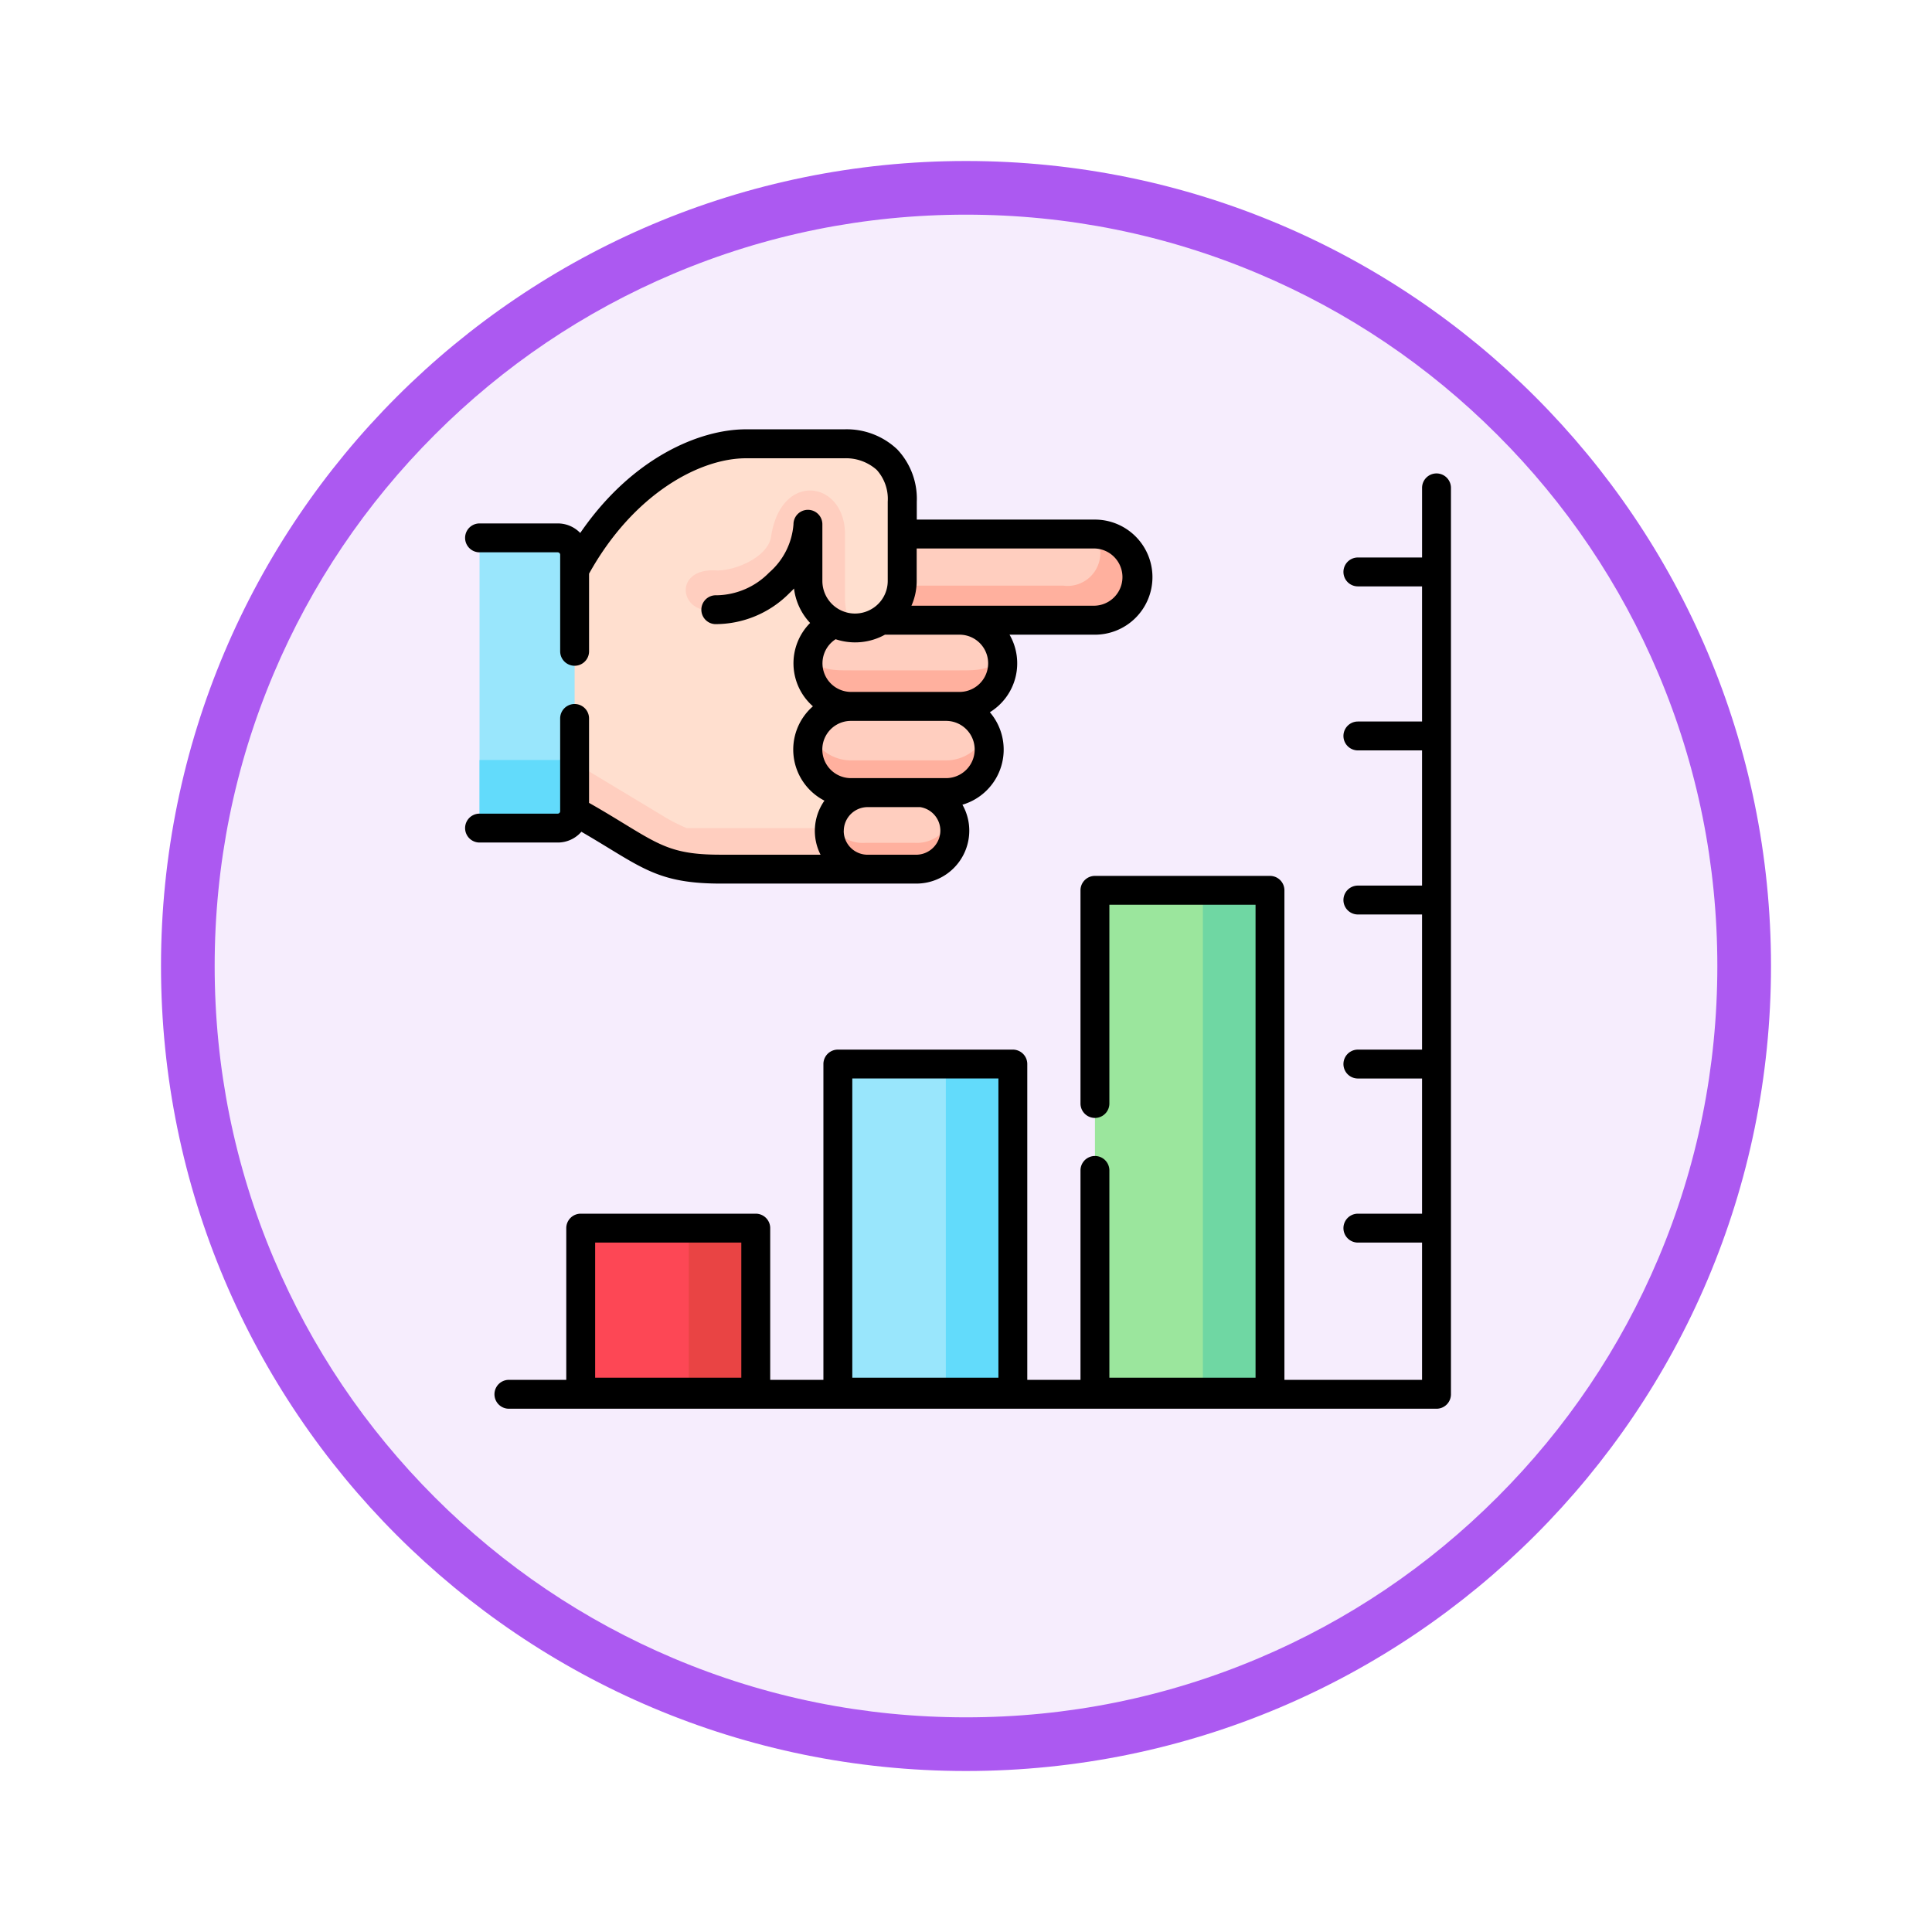 <svg xmlns="http://www.w3.org/2000/svg" xmlns:xlink="http://www.w3.org/1999/xlink" width="108" height="108" viewBox="0 0 108 108">
  <defs>
    <filter id="Trazado_982547" x="0" y="0" width="108" height="108" filterUnits="userSpaceOnUse">
      <feOffset dy="3" input="SourceAlpha"/>
      <feGaussianBlur stdDeviation="3" result="blur"/>
      <feFlood flood-opacity="0.161"/>
      <feComposite operator="in" in2="blur"/>
      <feComposite in="SourceGraphic"/>
    </filter>
  </defs>
  <g id="Grupo_1160916" data-name="Grupo 1160916" transform="translate(-1218 -3438)">
    <g id="Grupo_1160644" data-name="Grupo 1160644" transform="translate(0 2554)">
      <g id="Grupo_1149838" data-name="Grupo 1149838" transform="translate(0 -3975)">
        <g id="Grupo_1149676" data-name="Grupo 1149676" transform="translate(472 -2821)">
          <g id="Grupo_1148534" data-name="Grupo 1148534" transform="translate(156 4253)">
            <g id="Grupo_1147066" data-name="Grupo 1147066" transform="translate(-26 -556)">
              <g transform="matrix(1, 0, 0, 1, 616, 3983)" filter="url(#Trazado_982547)">
                <g id="Trazado_982547-2" data-name="Trazado 982547" transform="translate(9 6)" fill="#f6edfd">
                  <path d="M 45 88.5 C 39.127 88.5 33.43 87.35 28.068 85.082 C 22.889 82.891 18.236 79.755 14.241 75.759 C 10.245 71.764 7.109 67.111 4.918 61.932 C 2.65 56.57 1.5 50.873 1.5 45 C 1.5 39.127 2.65 33.43 4.918 28.068 C 7.109 22.889 10.245 18.236 14.241 14.241 C 18.236 10.245 22.889 7.109 28.068 4.918 C 33.43 2.65 39.127 1.5 45 1.5 C 50.873 1.5 56.57 2.65 61.932 4.918 C 67.111 7.109 71.764 10.245 75.759 14.241 C 79.755 18.236 82.891 22.889 85.082 28.068 C 87.35 33.43 88.5 39.127 88.5 45 C 88.5 50.873 87.35 56.57 85.082 61.932 C 82.891 67.111 79.755 71.764 75.759 75.759 C 71.764 79.755 67.111 82.891 61.932 85.082 C 56.57 87.35 50.873 88.5 45 88.5 Z" stroke="none"/>
                  <path d="M 45 3 C 39.329 3 33.829 4.11 28.653 6.299 C 23.652 8.415 19.16 11.443 15.302 15.302 C 11.443 19.16 8.415 23.652 6.299 28.653 C 4.11 33.829 3 39.329 3 45 C 3 50.671 4.11 56.171 6.299 61.347 C 8.415 66.348 11.443 70.84 15.302 74.698 C 19.16 78.557 23.652 81.585 28.653 83.701 C 33.829 85.89 39.329 87 45 87 C 50.671 87 56.171 85.89 61.347 83.701 C 66.348 81.585 70.84 78.557 74.698 74.698 C 78.557 70.84 81.585 66.348 83.701 61.347 C 85.89 56.171 87 50.671 87 45 C 87 39.329 85.89 33.829 83.701 28.653 C 81.585 23.652 78.557 19.16 74.698 15.302 C 70.84 11.443 66.348 8.415 61.347 6.299 C 56.171 4.11 50.671 3 45 3 M 45 0 C 69.853 0 90 20.147 90 45 C 90 69.853 69.853 90 45 90 C 20.147 90 0 69.853 0 45 C 0 20.147 20.147 0 45 0 Z" stroke="none" fill="#ac59f1"/>
                </g>
              </g>
            </g>
          </g>
        </g>
      </g>
    </g>
    <g id="medicion" transform="translate(1244 3460.318)">
      <g id="Grupo_1160914" data-name="Grupo 1160914" transform="translate(0.807 2.489)">
        <path id="Trazado_995303" data-name="Trazado 995303" d="M60.038,416.525h9.786v9.169H60.038Z" transform="translate(-54.383 -372.68)" fill="#fd4755" fill-rule="evenodd"/>
        <path id="Trazado_995304" data-name="Trazado 995304" d="M193.582,331.314h9.783v18.34h-9.783Z" transform="translate(-173.553 -296.641)" fill="#99e6fc" fill-rule="evenodd"/>
        <path id="Trazado_995305" data-name="Trazado 995305" d="M327.1,241.091h9.786v28.052H327.1Z" transform="translate(-292.698 -216.129)" fill="#9be69d" fill-rule="evenodd"/>
        <path id="Trazado_995306" data-name="Trazado 995306" d="M178.078,103.238a2.42,2.42,0,0,0,2.4,2.409h6.07a2.409,2.409,0,1,0,0-4.819h-4.389l-2.579.178A2.421,2.421,0,0,0,178.078,103.238Z" transform="translate(-159.718 -90.964)" fill="#ffcebf" fill-rule="evenodd"/>
        <path id="Trazado_995307" data-name="Trazado 995307" d="M180.351,145.6a2.409,2.409,0,1,0,0,4.819h5.317a2.409,2.409,0,1,0,0-4.819h-5.317Z" transform="translate(-159.59 -130.916)" fill="#ffcebf" fill-rule="evenodd"/>
        <path id="Trazado_995308" data-name="Trazado 995308" d="M193,190.369h-1.7a2.138,2.138,0,1,0,0,4.276h2.732a2.147,2.147,0,0,0,.274-4.276H193Z" transform="translate(-169.604 -170.867)" fill="#ffcebf" fill-rule="evenodd"/>
        <path id="Trazado_995309" data-name="Trazado 995309" d="M57.079,28.684a2.409,2.409,0,1,1,0-4.819,2.409,2.409,0,0,1-.9-4.641,2.634,2.634,0,0,0,3.765-2.37V13.682l0-1.263a3.006,3.006,0,0,0-3.236-3.237l-5.5,0c-2.668,0-6.8,1.9-9.58,7.047l-1.838,5.726,1.838,7.768c4.081,2.281,4.53,3.246,8.246,3.234h8.135a2.138,2.138,0,1,1,0-4.276Z" transform="translate(-36.318 -9.182)" fill="#ffdfcf" fill-rule="evenodd"/>
        <path id="Trazado_995310" data-name="Trazado 995310" d="M227.894,60.878a2.409,2.409,0,1,0,0-4.819H217.183v2.627A2.634,2.634,0,0,1,216,60.878Z" transform="translate(-193.555 -51.013)" fill="#ffcebf" fill-rule="evenodd"/>
        <path id="Trazado_995311" data-name="Trazado 995311" d="M227.894,60.878a2.409,2.409,0,0,0,.022-4.819,1.835,1.835,0,0,1-1.733,2.885h-9.011A2.635,2.635,0,0,1,216,60.878Z" transform="translate(-193.555 -51.013)" fill="#ffb09e" fill-rule="evenodd"/>
        <path id="Trazado_995312" data-name="Trazado 995312" d="M178.164,117.293a2.406,2.406,0,0,0,2.314,3.044h6.07a2.409,2.409,0,0,0,2.33-3.047c-.283,1.021-1.223,1.03-2.33,1.03h-6.055C179.409,118.32,178.453,118.332,178.164,117.293Z" transform="translate(-159.718 -105.654)" fill="#ffb09e" fill-rule="evenodd"/>
        <path id="Trazado_995313" data-name="Trazado 995313" d="M180.351,161.119a2.43,2.43,0,0,1-2.24-1.508,2.38,2.38,0,0,0-.175.9,2.419,2.419,0,0,0,2.416,2.409h5.317a2.419,2.419,0,0,0,2.416-2.409,2.382,2.382,0,0,0-.178-.9,2.422,2.422,0,0,1-2.237,1.508Z" transform="translate(-159.59 -143.419)" fill="#ffb09e" fill-rule="evenodd"/>
        <path id="Trazado_995314" data-name="Trazado 995314" d="M56.836,178.473a9.571,9.571,0,0,1-1.288-.659l-4.973-2.995-.759.8.759,1.919c4.081,2.281,4.53,3.246,8.246,3.234h8.135a2.147,2.147,0,0,1-2.1-1.717,2.094,2.094,0,0,1-.043-.42,1.359,1.359,0,0,1,.006-.159H56.836Z" transform="translate(-45.261 -156.99)" fill="#ffcebf" fill-rule="evenodd"/>
        <path id="Trazado_995315" data-name="Trazado 995315" d="M119.361,36.031c-.175,1.156-2.065,1.937-3.089,1.882-2.437-.129-2.032,2.553,0,2.2,2.437.129,5.154-2.394,5.154-4.776v3.173a2.637,2.637,0,0,0,2.431,2.618c0-.1-.215-.509-.212-.619a4.056,4.056,0,0,1-.151-1.183V35.881C123.495,32.92,119.924,32.31,119.361,36.031Z" transform="translate(-103.066 -30.835)" fill="#ffcebf" fill-rule="evenodd"/>
        <path id="Trazado_995316" data-name="Trazado 995316" d="M12.814,73.362V59.022a.944.944,0,0,0-.94-.941H7.5V74.3h4.373A.943.943,0,0,0,12.814,73.362Z" transform="translate(-7.5 -52.818)" fill="#99e6fc" fill-rule="evenodd"/>
        <path id="Trazado_995317" data-name="Trazado 995317" d="M11.873,165.646H7.5v3.8h4.373a.943.943,0,0,0,.94-.938v-3.8A.943.943,0,0,1,11.873,165.646Z" transform="translate(-7.5 -147.968)" fill="#62dbfb" fill-rule="evenodd"/>
        <path id="Trazado_995318" data-name="Trazado 995318" d="M383.177,241.091h3.75v28.052h-3.75Z" transform="translate(-342.741 -216.129)" fill="#6fd7a3" fill-rule="evenodd"/>
        <path id="Trazado_995319" data-name="Trazado 995319" d="M249.661,331.314h3.747v18.34h-3.747Z" transform="translate(-223.596 -296.641)" fill="#62dbfb" fill-rule="evenodd"/>
        <path id="Trazado_995320" data-name="Trazado 995320" d="M116.146,416.525h3.747v9.169h-3.747Z" transform="translate(-104.452 -372.68)" fill="#e94444" fill-rule="evenodd"/>
        <path id="Trazado_995321" data-name="Trazado 995321" d="M193.533,203.9h-2.348a2.012,2.012,0,0,1-1.976-1.137,1.748,1.748,0,0,0-.046.313,1.362,1.362,0,0,0-.006.159,2.092,2.092,0,0,0,.043.42,2.147,2.147,0,0,0,2.1,1.717h2.732a2.161,2.161,0,0,0,2.142-2.155,2.128,2.128,0,0,0-.166-.828,2.019,2.019,0,0,1-2.09,1.511h-.384Z" transform="translate(-169.604 -181.593)" fill="#ffb09e" fill-rule="evenodd"/>
      </g>
      <g id="Grupo_1160915" data-name="Grupo 1160915" transform="translate(0 1.682)">
        <path id="Trazado_995322" data-name="Trazado 995322" d="M6.5,24.178c.587.341,1.091.648,1.55.928,2.143,1.308,3.227,1.969,6.25,1.969H25.234a2.959,2.959,0,0,0,2.949-2.962,2.926,2.926,0,0,0-.383-1.447,3.211,3.211,0,0,0,1.534-5.17,3.207,3.207,0,0,0,1.1-4.335h4.715a3.217,3.217,0,1,0,0-6.433h-9.9v-1A4.018,4.018,0,0,0,24.154,2.8a4.107,4.107,0,0,0-2.942-1.119H21.2l-5.5,0c-2.568,0-6.359,1.56-9.264,5.795a1.741,1.741,0,0,0-1.255-.534H.807a.807.807,0,0,0,0,1.615H5.181a.137.137,0,0,1,.133.134v5.4a.807.807,0,1,0,1.615,0V9.75C9.4,5.3,13.1,3.3,15.7,3.3l5.5,0h.007a2.576,2.576,0,0,1,1.8.647,2.42,2.42,0,0,1,.618,1.781V7.5c0,.012,0,.024,0,.036s0,.023,0,.035l0,2.592a1.817,1.817,0,0,1-.8,1.5l-.038.024a1.825,1.825,0,0,1-2.816-1.527V6.989a.807.807,0,1,0-1.615,0A3.96,3.96,0,0,1,17,9.685a4.191,4.191,0,0,1-2.944,1.274.807.807,0,0,0-.085,1.612,5.81,5.81,0,0,0,4.14-1.715q.142-.135.275-.275a3.421,3.421,0,0,0,.9,1.925,3.2,3.2,0,0,0,.157,4.659,3.209,3.209,0,0,0,.644,5.274,2.932,2.932,0,0,0-.218,3.021H14.364c-2.621.012-3.4-.465-5.476-1.733C8.326,23.384,7.7,23,6.928,22.563V17.844a.807.807,0,0,0-1.615,0v5.19a.135.135,0,0,1-.133.131H.807a.807.807,0,0,0,0,1.615H5.181a1.743,1.743,0,0,0,1.317-.6ZM35.146,8.342a1.6,1.6,0,1,1,0,3.2H24.95a3.407,3.407,0,0,0,.293-1.385V8.342h9.9Zm-11.67,4.819h4.162a1.6,1.6,0,1,1,0,3.2H21.574a1.6,1.6,0,0,1-.862-2.946,3.441,3.441,0,0,0,2.764-.258ZM21.568,17.98h5.317a1.6,1.6,0,1,1,0,3.2H21.568a1.6,1.6,0,1,1,0-3.2Zm-.4,6.151A1.335,1.335,0,0,1,22.5,22.8h2.94a1.335,1.335,0,0,1,1.127,1.314,1.359,1.359,0,0,1-1.335,1.348H22.5a1.334,1.334,0,0,1-1.335-1.329Z" transform="translate(0 -1.682)"/>
        <path id="Trazado_995323" data-name="Trazado 995323" d="M67.908,24.579a.807.807,0,0,0-.807.807v3.892H63.513a.807.807,0,1,0,0,1.615H67.1v7.554H63.513a.807.807,0,1,0,0,1.615H67.1v7.557H63.513a.807.807,0,1,0,0,1.615H67.1v7.554H63.513a.807.807,0,1,0,0,1.615H67.1v7.557H63.513a.807.807,0,1,0,0,1.615H67.1v7.674H59.406V47.884a.807.807,0,0,0-.807-.807H48.813a.807.807,0,0,0-.807.807V59.8a.807.807,0,0,0,1.615,0V48.691h8.171V75.128H49.621V63.542a.807.807,0,1,0-1.615,0V75.248H45.032V57.595a.807.807,0,0,0-.807-.807H34.442a.807.807,0,0,0-.807.807V75.248H30.661V66.767a.807.807,0,0,0-.807-.807H20.068a.807.807,0,0,0-.807.807v8.481H16.054a.807.807,0,0,0,0,1.615H67.908a.807.807,0,0,0,.807-.807V25.386a.807.807,0,0,0-.807-.807ZM35.25,58.4h8.168V75.128H35.25ZM20.875,67.574h8.171v7.554H20.875Z" transform="translate(-13.606 -22.114)"/>
      </g>
    </g>
  </g>
</svg>
